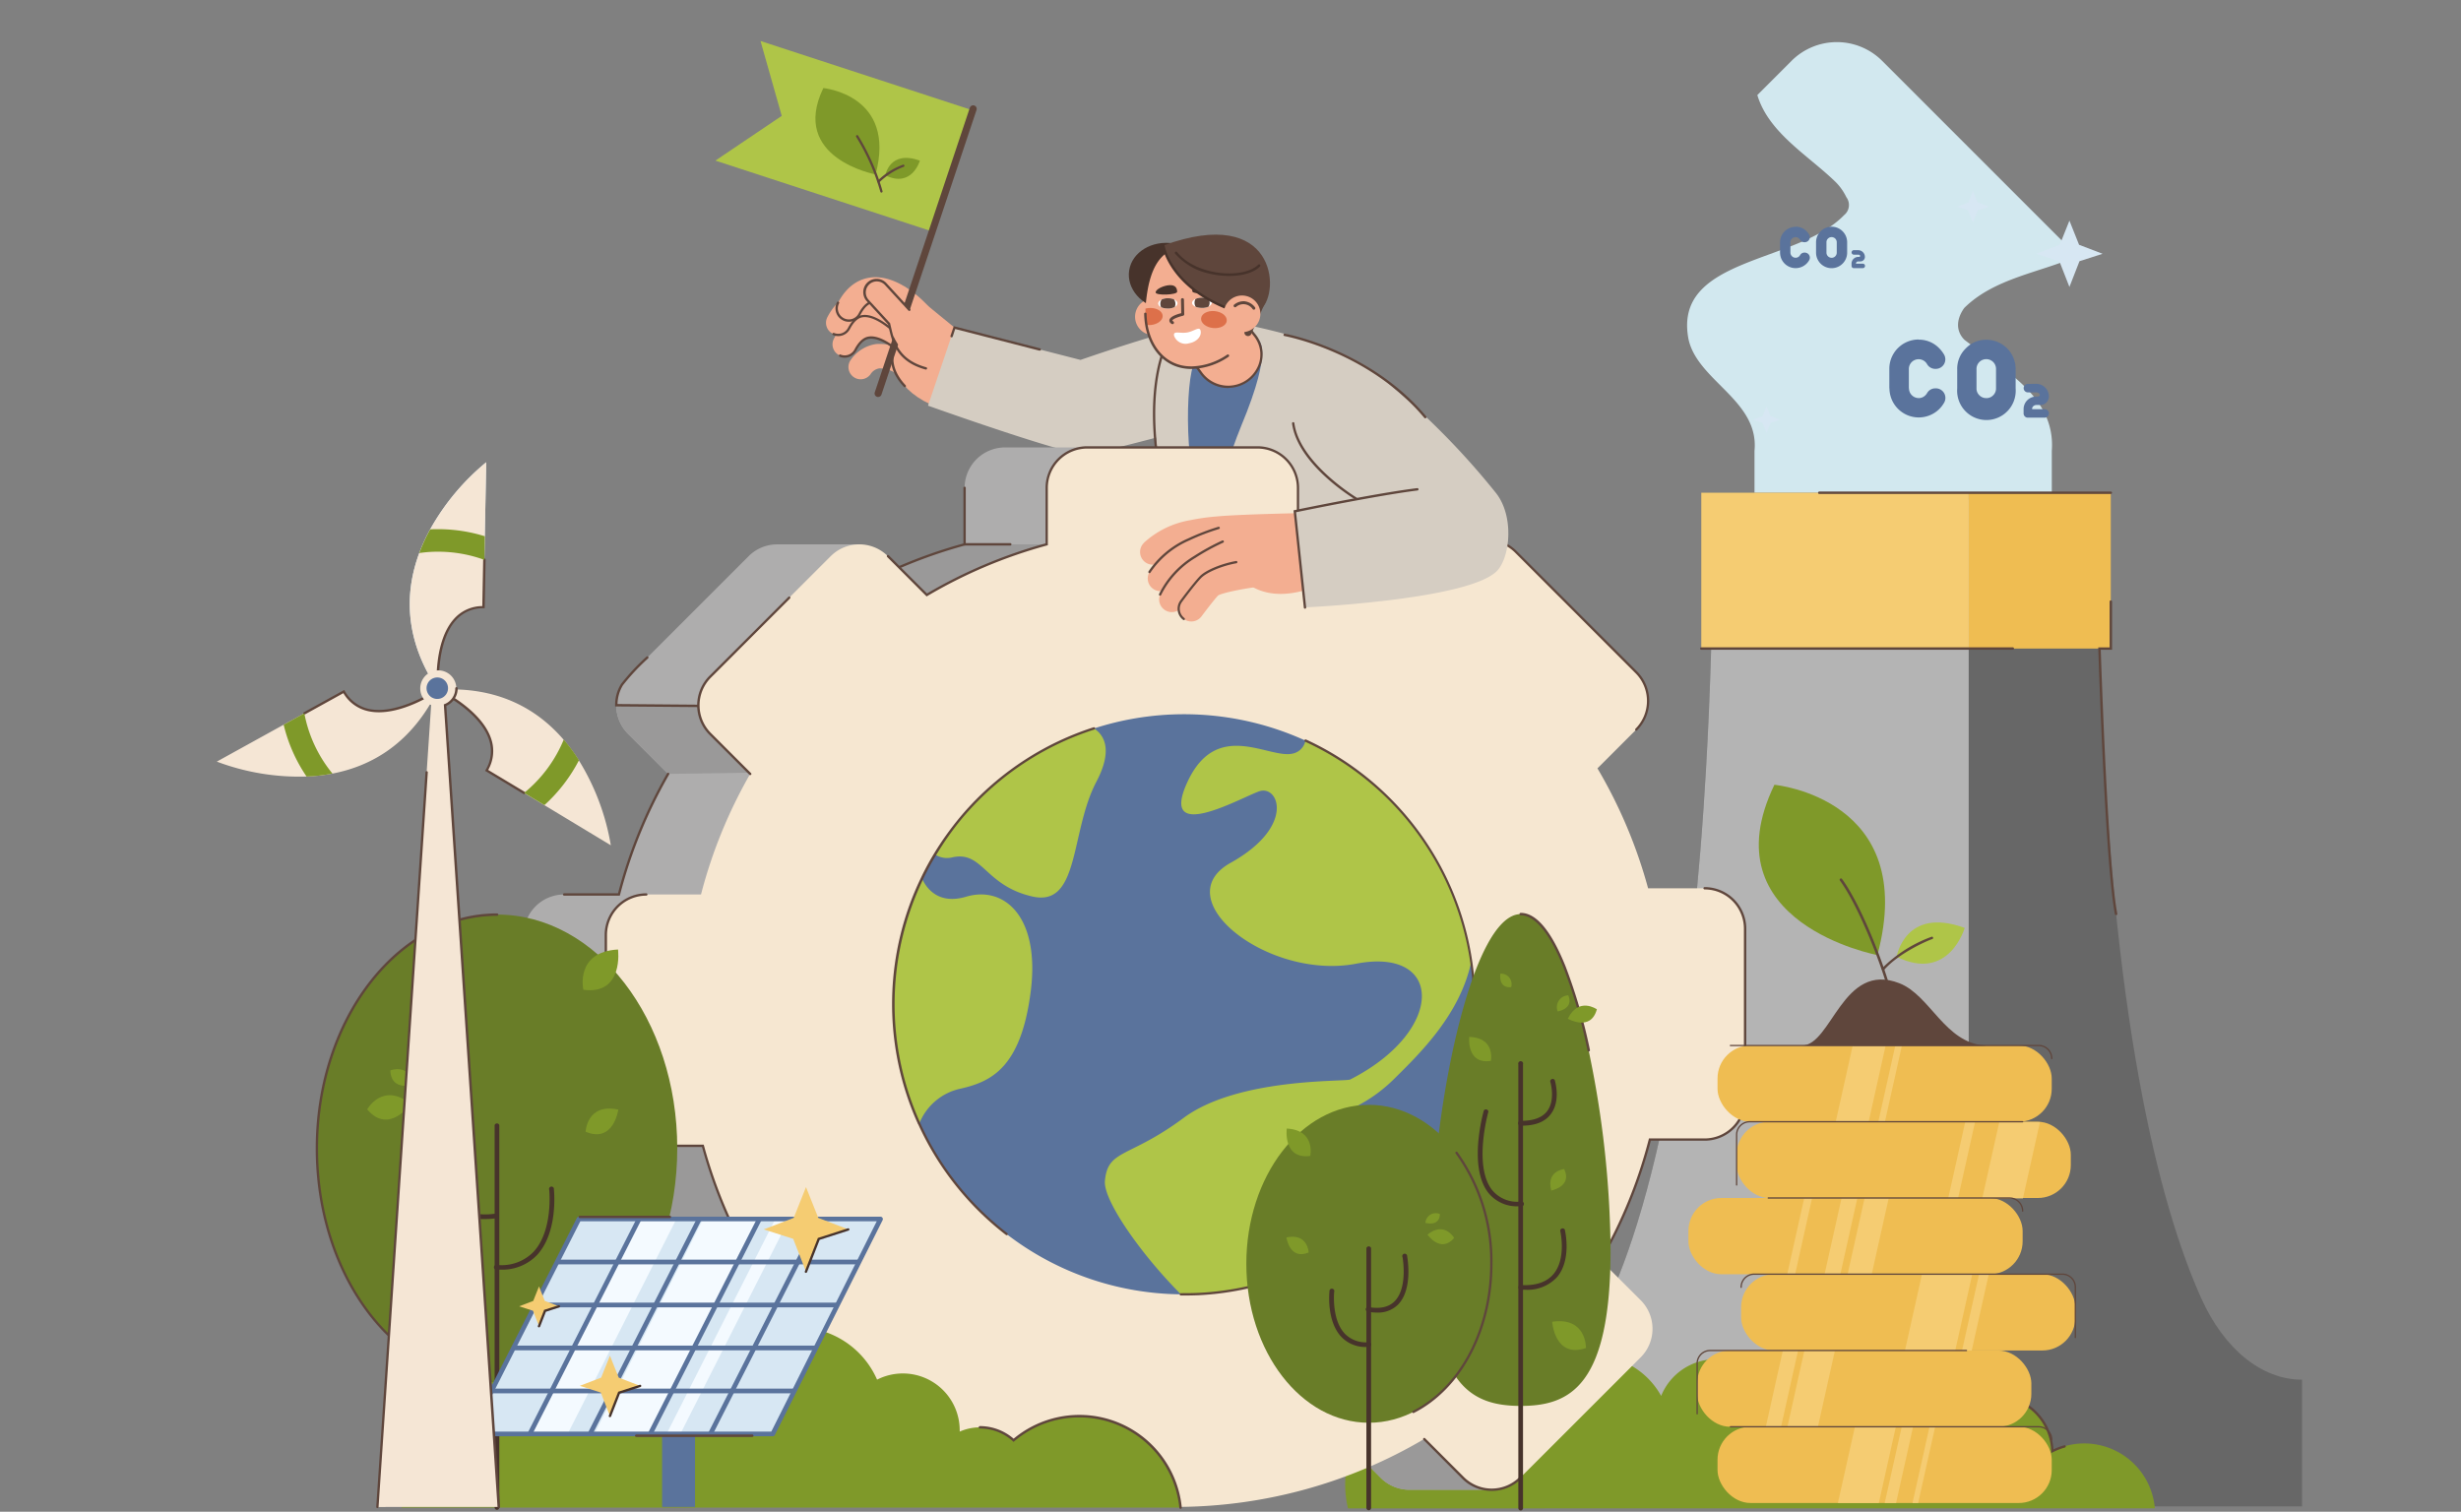 <svg xmlns="http://www.w3.org/2000/svg" width="420" height="258" viewBox="0 0 420 258">
  <rect x="0" y="0" width="420" height="258" fill="#808080" stroke="none"/>
  <g id="Grupo_1075177" data-name="Grupo 1075177" transform="translate(-1000 -4715)">
    <rect id="Rectángulo_376126" data-name="Rectángulo 376126" width="420" height="258" rx="9" transform="translate(1000 4715)" fill="none"/>
    <g id="_8" data-name="8" transform="translate(1027.159 4722)">
      <path id="Trazado_628791" data-name="Trazado 628791" d="M735.276,106.614v7.139H684.539v-7.139c.833-8.568-9.634-11.9-11.246-18.981-2.816-14.162,18.477-12.912,26.52-21.243a2.222,2.222,0,0,0,.4-3.074,9.36,9.36,0,0,0-2.008-2.762c-4.669-4.482-11.275-8.285-13.183-14.67l5.831-5.831a10.946,10.946,0,0,1,15.474,0l33.322,33.322c-6.344,2.8-14.162,3.749-19.31,8.843-1.208,1.666-1.612,3.749,0,5.415C726.754,92.627,735.985,97.213,735.276,106.614Z" transform="translate(-412.27 -36.663)" fill="#d2e8ef"/>
      <path id="Trazado_628792" data-name="Trazado 628792" d="M791.436,77.714l-1.645-4.124-1.649,4.124-4.011,1.537,3.944,1.266,1.716,4.394,1.716-4.394,3.944-1.266Z" transform="translate(-463.777 -42.938)" fill="#d7e7f3"/>
      <path id="Trazado_628793" data-name="Trazado 628793" d="M755.195,63.384l-.787-1.974-.791,1.974-1.916.733,1.887.6.821,2.1.816-2.1,1.887-.6Z" transform="translate(-444.855 -35.831)" fill="#d7e7f3"/>
      <path id="Trazado_628794" data-name="Trazado 628794" d="M671.089,151.346l-.662-1.666-.666,1.666-1.62.621,1.591.508.7,1.774.692-1.774,1.591-.508Z" transform="translate(-396.1 -87.334)" fill="#d7e7f3"/>
      <path id="Trazado_628795" data-name="Trazado 628795" d="M760.884,158.735a4.781,4.781,0,0,1,3.524,1.47,5.254,5.254,0,0,1,.833,1.091,1.629,1.629,0,0,1-1.429,2.424H763.7a1.612,1.612,0,0,1-1.383-.833,1.755,1.755,0,0,0-.271-.346,1.666,1.666,0,0,0-2.824,1.166v3.332H755.89v-3.332a5,5,0,0,1,5-5Zm0,9.972a1.591,1.591,0,0,0,1.166-.487,1.523,1.523,0,0,0,.271-.346,1.616,1.616,0,0,1,1.383-.833h.121a1.633,1.633,0,0,1,1.429,2.428,5.108,5.108,0,0,1-.833,1.1,5,5,0,0,1-8.51-3.532h3.332a1.666,1.666,0,0,0,1.666,1.666Z" transform="translate(-460.612 -107.765)" fill="#5a739c"/>
      <path id="Trazado_628796" data-name="Trazado 628796" d="M788.656,158.79a5,5,0,0,1,5,5v3.332a5,5,0,1,1-9.972,0v-3.332a4.819,4.819,0,0,1,1.462-3.515A4.77,4.77,0,0,1,788.656,158.79Zm0,9.967a1.578,1.578,0,0,0,1.166-.483,1.6,1.6,0,0,0,.487-1.17v-3.332a1.666,1.666,0,0,0-3.332,0V167.1a1.579,1.579,0,0,0,.483,1.166,1.6,1.6,0,0,0,1.191.487Z" transform="translate(-476.821 -107.811)" fill="#5a739c"/>
      <path id="Trazado_628797" data-name="Trazado 628797" d="M813.058,176.87a2.162,2.162,0,0,1,2.162,2.166h0a1.45,1.45,0,0,1-1.445,1.445H813.1a.775.775,0,0,0-.587.246.7.7,0,0,0-.167.358.1.1,0,0,0,.023.077.1.1,0,0,0,.073.035h2.053a.725.725,0,0,1,.725.725h0a.725.725,0,0,1-.725.721h-2.87a.725.725,0,0,1-.725-.721V181.2a2.154,2.154,0,0,1,2.158-2.162h.3a.3.3,0,0,0,.225-.5h0a.7.7,0,0,0-.516-.212h-1.433a.721.721,0,0,1-.721-.721h0a.721.721,0,0,1,.721-.725Z" transform="translate(-492.709 -118.361)" fill="#5a739c"/>
      <path id="Trazado_628798" data-name="Trazado 628798" d="M713.763,112.479a2.541,2.541,0,0,1,1.875.779,2.8,2.8,0,0,1,.446.583.866.866,0,0,1-.762,1.287h-.058a.858.858,0,0,1-.737-.417.942.942,0,0,0-.142-.183.833.833,0,0,0-.621-.258.867.867,0,0,0-.625.258.833.833,0,0,0-.258.621v1.77h-1.77v-1.77a2.653,2.653,0,0,1,2.653-2.649Zm0,5.3a.866.866,0,0,0,.625-.258,1.135,1.135,0,0,0,.142-.183.833.833,0,0,1,.737-.437h.063a.866.866,0,0,1,.758,1.291,2.655,2.655,0,0,1-4.973-1.3h1.77a.857.857,0,0,0,.258.625.833.833,0,0,0,.616.258Z" transform="translate(-434.484 -80.79)" fill="#5a739c"/>
      <path id="Trazado_628799" data-name="Trazado 628799" d="M728.523,112.48a2.657,2.657,0,0,1,2.653,2.653v1.774a2.653,2.653,0,1,1-5.306,0v-1.77a2.657,2.657,0,0,1,2.649-2.653Zm0,5.307a.833.833,0,0,0,.621-.258.865.865,0,0,0,.258-.625v-1.77a.879.879,0,0,0-1.5-.621.832.832,0,0,0-.258.621v1.77A.887.887,0,0,0,728.523,117.787Z" transform="translate(-443.096 -80.791)" fill="#5a739c"/>
      <path id="Trazado_628800" data-name="Trazado 628800" d="M741.539,122.1a1.154,1.154,0,0,1,1.15,1.154h0a.767.767,0,0,1-.771.766h-.358a.416.416,0,0,0-.312.133.324.324,0,0,0-.087.192.054.054,0,0,0,.05.058h1.112a.387.387,0,0,1,.387.383h0a.387.387,0,0,1-.387.383h-1.529a.383.383,0,0,1-.383-.383V124.4a1.145,1.145,0,0,1,1.15-1.15h.154a.162.162,0,0,0,.121-.271h0a.367.367,0,0,0-.271-.112H740.8a.383.383,0,0,1-.383-.383h0a.387.387,0,0,1,.383-.387Z" transform="translate(-451.58 -86.404)" fill="#5a739c"/>
      <path id="Trazado_628801" data-name="Trazado 628801" d="M286.838,11.829,250.642,0l3.62,12.775L242.94,20.41l37.054,12.108Z" transform="translate(-148.007)" fill="#afc548"/>
      <path id="Trazado_628802" data-name="Trazado 628802" d="M362.705,148.422,348.577,136.88s-8.039,14.333,4.465,20.118Z" transform="translate(-221.471 -95.028)" fill="#f3ae91"/>
      <path id="Trazado_628803" data-name="Trazado 628803" d="M325.875,140.43a1.477,1.477,0,0,1-.183-.087,2.083,2.083,0,0,1-.875-2.807c1.666-3.195,3.936-4.1,5.536-4.307,4.74-.6,9.2,4.165,9.7,4.728a2.083,2.083,0,1,1-3.087,2.791h0c-.883-.966-3.89-3.67-6.1-3.386-.333.042-1.345.171-2.366,2.108A2.083,2.083,0,0,1,325.875,140.43Z" transform="translate(-208.954 -92.867)" fill="#f3ae91"/>
      <path id="Trazado_628804" data-name="Trazado 628804" d="M321.512,146.326l-.187-.083a2.083,2.083,0,0,1-.871-2.812c1.666-3.191,3.936-4.1,5.531-4.3,4.744-.6,9.205,4.165,9.7,4.728a2.083,2.083,0,0,1-3.091,2.787c-.879-.966-3.89-3.665-6.094-3.386-.333.046-1.349.175-2.366,2.112A2.083,2.083,0,0,1,321.512,146.326Z" transform="translate(-206.406 -96.309)" fill="#f3ae91"/>
      <path id="Trazado_628805" data-name="Trazado 628805" d="M324.183,155.155l-.183-.083a2.083,2.083,0,0,1-.875-2.812c1.666-3.195,3.936-4.1,5.536-4.3,4.74-.6,9.2,4.165,9.7,4.723a2.083,2.083,0,1,1-3.091,2.791c-.879-.966-3.89-3.665-6.094-3.386-.333.042-1.345.175-2.366,2.112A2.083,2.083,0,0,1,324.183,155.155Z" transform="translate(-207.965 -101.46)" fill="#f3ae91"/>
      <path id="Trazado_628806" data-name="Trazado 628806" d="M326.376,146.361a2.333,2.333,0,0,1-.862-.167l-.2-.1a2.282,2.282,0,0,1-.958-3.082.2.2,0,0,1,.271-.083.2.2,0,0,1,.083.271,1.879,1.879,0,0,0,.791,2.537,1.518,1.518,0,0,0,.167.079,1.874,1.874,0,0,0,2.374-.866c1.066-2.033,2.158-2.17,2.5-2.216a.2.2,0,0,1,.225.175.2.2,0,0,1-.175.225c-.308.037-1.25.158-2.212,2A2.27,2.27,0,0,1,326.376,146.361Z" transform="translate(-208.667 -98.444)" fill="#5f463c"/>
      <path id="Trazado_628807" data-name="Trazado 628807" d="M334.13,152.419a.2.2,0,0,1-.146-.067c-.862-.95-3.807-3.595-5.923-3.332-.308.042-1.25.162-2.212,2a2.27,2.27,0,0,1-2.878,1.054.2.2,0,0,1-.112-.262.2.2,0,0,1,.263-.108,1.87,1.87,0,0,0,2.37-.841c1.066-2.033,2.162-2.17,2.52-2.216,2.291-.3,5.369,2.462,6.269,3.449a.2.2,0,0,1,0,.283A.191.191,0,0,1,334.13,152.419Z" transform="translate(-207.941 -101.882)" fill="#5f463c"/>
      <path id="Trazado_628808" data-name="Trazado 628808" d="M330.715,166.348a2.057,2.057,0,0,1-.446-.25,2.083,2.083,0,0,1-.454-2.916,6.372,6.372,0,0,1,4.3-2.691,9.1,9.1,0,0,1,6.181,1.87,2.092,2.092,0,0,1-2.562,3.307,4.879,4.879,0,0,0-3.066-1.025,2.166,2.166,0,0,0-1.5,1.02A2.083,2.083,0,0,1,330.715,166.348Z" transform="translate(-211.773 -108.772)" fill="#f3ae91"/>
      <path id="Trazado_628809" data-name="Trazado 628809" d="M326.5,161.058a2.258,2.258,0,0,1-.862-.171.2.2,0,0,1-.108-.262.192.192,0,0,1,.258-.108,1.879,1.879,0,0,0,2.374-.871c1.066-2.028,2.158-2.17,2.5-2.216,1.412-.179,3.066.787,4.2,1.624a.2.2,0,1,1-.237.325c-1.079-.8-2.637-1.712-3.915-1.549-.308.042-1.25.158-2.212,2A2.274,2.274,0,0,1,326.5,161.058Z" transform="translate(-209.496 -107.005)" fill="#5f463c"/>
      <path id="Trazado_628810" data-name="Trazado 628810" d="M340.727,112.59a.63.63,0,0,1-.192-.029.6.6,0,0,1-.379-.762L356.38,63.228a.6.6,0,0,1,1.141.383L341.3,112.178A.6.6,0,0,1,340.727,112.59Z" transform="translate(-218.024 -51.84)" fill="#5f463c"/>
      <path id="Trazado_628811" data-name="Trazado 628811" d="M343.2,147.14a11.164,11.164,0,0,1-2.987-5.3l-3.632-3.957a2.083,2.083,0,1,1,3.062-2.824l4.019,4.374c.262.287,6.664,2.666,7,3.749s-.117,3.907-.979,4.661S347.048,150.151,343.2,147.14Z" transform="translate(-215.631 -93.575)" fill="#f3ae91"/>
      <path id="Trazado_628812" data-name="Trazado 628812" d="M346.2,149.372h-.054c-4.94-1.358-5.7-4.661-6.248-7.081-.05-.208-.1-.417-.146-.608l-3.595-3.928a2.282,2.282,0,1,1,3.361-3.086l4.015,4.373a.2.2,0,0,1-.3.271l-4.015-4.369a1.879,1.879,0,0,0-2.77,2.541l3.67,3.994v.05c.054.217.1.437.158.671.529,2.312,1.25,5.481,5.965,6.777a.2.2,0,0,1-.054.4Z" transform="translate(-215.356 -93.307)" fill="#5f463c"/>
      <path id="Trazado_628813" data-name="Trazado 628813" d="M349.206,170.89a.208.208,0,0,1-.146-.062c-2.537-2.682-2.174-4.923-2.158-5.019a.2.2,0,0,1,.4.071s-.333,2.145,2.053,4.669a.2.2,0,0,1,0,.287A.191.191,0,0,1,349.206,170.89Z" transform="translate(-221.962 -111.81)" fill="#5f463c"/>
      <path id="Trazado_628814" data-name="Trazado 628814" d="M326.147,70.417s-14.708-2.741-8.918-14.737C317.229,55.68,329.791,56.838,326.147,70.417Z" transform="translate(-203.877 -47.649)" fill="#7f9929"/>
      <path id="Trazado_628815" data-name="Trazado 628815" d="M336.85,84.769a.2.2,0,0,1-.192-.15,37.172,37.172,0,0,0-4.111-9.343.2.2,0,1,1,.325-.233,37.511,37.511,0,0,1,4.165,9.472.2.2,0,0,1-.142.246Z" transform="translate(-213.58 -58.899)" fill="#5f463c"/>
      <path id="Trazado_628816" data-name="Trazado 628816" d="M350.424,84.757s-1.358,4.736-5.894,2.5C344.53,87.257,345.255,82.866,350.424,84.757Z" transform="translate(-220.594 -64.339)" fill="#7f9929"/>
      <path id="Trazado_628817" data-name="Trazado 628817" d="M341.461,90.112a.2.2,0,0,1-.133-.05.2.2,0,0,1,0-.283A11.828,11.828,0,0,1,345.7,87.03a.2.2,0,0,1,.183.217.2.2,0,0,1-.179.183,12.032,12.032,0,0,0-4.078,2.616.2.2,0,0,1-.167.067Z" transform="translate(-218.691 -65.941)" fill="#5f463c"/>
      <path id="Trazado_628818" data-name="Trazado 628818" d="M414.54,159.1c-.833-3.311-4.165-6.394-7.527-5.79-4.465.8-13.816,3.911-18.973,5.686l-21.522-5.523-4.5,13.329s16.661,5.956,24.029,7.814a11.1,11.1,0,0,0,5.14.071c7.635-1.712,19.219-5.027,19.219-5.027C418.505,167.579,414.54,159.1,414.54,159.1Z" transform="translate(-230.799 -104.571)" fill="#d5cdc2"/>
      <path id="Trazado_628819" data-name="Trazado 628819" d="M386.435,157.414h-.05l-14.37-3.69-.416,1.287a.2.2,0,0,1-.383-.129l.554-1.641,14.733,3.782a.2.2,0,0,1,.142.246A.2.2,0,0,1,386.435,157.414Z" transform="translate(-236.162 -104.573)" fill="#5f463c"/>
      <path id="Trazado_628820" data-name="Trazado 628820" d="M455.661,159.383a10.122,10.122,0,0,1,11.775-8.393c8.61,1.529,21.305,4.665,27.357,10.5,7.656,7.381,7.135,27.412,6.281,37.816-.083,1.008-40.615-5.482-41.169-7.081C454.74,177.239,454.6,166.376,455.661,159.383Z" transform="translate(-285.128 -103.169)" fill="#d5cdc2"/>
      <path id="Trazado_628821" data-name="Trazado 628821" d="M459.341,195.377a.2.2,0,0,1-.187-.133c-9.88-28.628-2.045-39.1-1.958-39.237a.2.2,0,0,1,.279-.062.2.2,0,0,1,.058.279c-.087.133-7.81,10.463,2,38.887a.208.208,0,0,1-.125.258Z" transform="translate(-284.564 -106.132)" fill="#5f463c"/>
      <path id="Trazado_628822" data-name="Trazado 628822" d="M480.458,158.848s2.878.954-2.845,14.67c-2.053,4.927-4.015,12.567-5.952,12.55-3.395-.029-3.857-18.09-2.249-22.859S480.458,158.848,480.458,158.848Z" transform="translate(-292.939 -107.84)" fill="#5a739c"/>
      <path id="Trazado_628823" data-name="Trazado 628823" d="M478.236,146.33l3.528,4.4a5.319,5.319,0,0,1,.417,6.069h0a5.719,5.719,0,0,1-9.534.383l-.916-1.275Z" transform="translate(-294.812 -100.541)" fill="#f3ae91"/>
      <path id="Trazado_628824" data-name="Trazado 628824" d="M477.263,163.323a5.894,5.894,0,0,1-4.8-2.462l-.687-.954a.2.2,0,0,1,.325-.233l.687.954a5.515,5.515,0,0,0,9.2-.371,5,5,0,0,0-.375-5.831l-1.32-1.666a.2.2,0,0,1,.312-.254l1.308,1.633a5.4,5.4,0,0,1,.416,6.29,5.9,5.9,0,0,1-4.832,2.862Z" transform="translate(-294.818 -104.101)" fill="#5f463c"/>
      <path id="Trazado_628825" data-name="Trazado 628825" d="M453.109,144.856a3.132,3.132,0,1,1-3.274-2.991,3.132,3.132,0,0,1,3.274,2.991Z" transform="translate(-280.293 -97.935)" fill="#f3ae91"/>
      <path id="Trazado_628826" data-name="Trazado 628826" d="M444.355,123.781c-.5,3.12,2.1,6.123,5.806,6.71s7.106-1.47,7.6-4.582-2.108-6.123-5.81-6.71S444.846,120.661,444.355,123.781Z" transform="translate(-278.804 -84.653)" fill="#47332b"/>
      <path id="Trazado_628827" data-name="Trazado 628827" d="M459.091,140.788a7.918,7.918,0,0,1-1.141-.058c-3.557-.417-5.886-3.211-6.6-6.877-.025-.121-.046-.242-.067-.367a12.676,12.676,0,0,1-.171-1.929v-.846c0-.212.021-.417.042-.641.7-7.914,3.441-10.2,8.88-10.313s9.947,4.5,10.063,10.3S464.53,140.684,459.091,140.788Z" transform="translate(-282.781 -85.036)" fill="#f3ae91"/>
      <path id="Trazado_628828" data-name="Trazado 628828" d="M473.61,142.393a1.058,1.058,0,0,1-.6.687c-.038.021-.079.033-.117.05l-.117.042a2.77,2.77,0,0,1-.65.121,1.076,1.076,0,0,1-.2,0,2.65,2.65,0,0,1-.641-.054,1.531,1.531,0,0,1-.317-.075,1.6,1.6,0,0,1-.15-.058c-.375-.15-.621-.387-.625-.65s.229-.516.6-.679a2.258,2.258,0,0,1,.566-.179h0a2.207,2.207,0,0,1,.3-.042h.221a1.8,1.8,0,0,1,.212,0,2.907,2.907,0,0,1,.417.054,1.421,1.421,0,0,1,.221.054,1.282,1.282,0,0,1,.233.079C473.368,141.885,473.61,142.122,473.61,142.393Z" transform="translate(-293.913 -97.754)" fill="#fff"/>
      <path id="Trazado_628829" data-name="Trazado 628829" d="M451.943,148.7a3.177,3.177,0,0,1-.662-.021,12.675,12.675,0,0,1-.171-1.928V145.9a3.01,3.01,0,0,1,.629-.1c1.216-.079,2.241.5,2.3,1.3S453.147,148.616,451.943,148.7Z" transform="translate(-282.781 -100.228)" fill="#dd704a"/>
      <path id="Trazado_628830" data-name="Trazado 628830" d="M491.145,144.766l-.246,2.874a.616.616,0,0,0,1.175.3l2.5-5.648-4.2-.416Z" transform="translate(-305.688 -97.945)" fill="#5f463c"/>
      <path id="Trazado_628831" data-name="Trazado 628831" d="M458.953,137.549c0,.562-3.653.691-3.674.129s1.4-1.216,2.412-1.25S458.933,136.986,458.953,137.549Z" transform="translate(-285.213 -94.763)" fill="#47332b"/>
      <path id="Trazado_628832" data-name="Trazado 628832" d="M456.768,157.093a6.89,6.89,0,0,0,.833.15,7.44,7.44,0,0,0,1.166.062,11.7,11.7,0,0,0,6.215-2.083.221.221,0,0,0,.058-.3.217.217,0,0,0-.3-.058,11.246,11.246,0,0,1-5.981,2,8.523,8.523,0,0,1-1.108-.058c-3.9-.462-6.581-4.065-6.664-8.959a.217.217,0,0,0-.416,0C450.653,152.627,453.1,156.222,456.768,157.093Z" transform="translate(-282.466 -101.337)" fill="#5f463c"/>
      <path id="Trazado_628833" data-name="Trazado 628833" d="M470.288,137.232c0,.562,3.69.45,3.674-.112s-1.474-1.12-2.5-1.091S470.272,136.666,470.288,137.232Z" transform="translate(-293.97 -94.53)" fill="#47332b"/>
      <path id="Trazado_628834" data-name="Trazado 628834" d="M458.43,117.581s1.071,7.547,12.733,11.367c0,0,3.207.121,3.961-.537C478.419,125.52,477.707,110.579,458.43,117.581Z" transform="translate(-287.052 -82.688)" fill="#5f463c"/>
      <path id="Trazado_628835" data-name="Trazado 628835" d="M473.782,142.385a1.25,1.25,0,0,1-.179.7c-.037.021-.079.033-.117.05l-.117.042a2.77,2.77,0,0,1-.65.121,1.078,1.078,0,0,1-.2,0,2.65,2.65,0,0,1-.641-.054,1.532,1.532,0,0,1-.317-.075,1.6,1.6,0,0,1-.15-.058,1.249,1.249,0,0,1-.2-.646,1.22,1.22,0,0,1,.171-.683,2.256,2.256,0,0,1,.566-.179h0a2.2,2.2,0,0,1,.3-.042h.221a1.8,1.8,0,0,1,.212,0,2.907,2.907,0,0,1,.417.054,1.418,1.418,0,0,1,.221.054,1.282,1.282,0,0,1,.233.079A1.22,1.22,0,0,1,473.782,142.385Z" transform="translate(-294.506 -97.754)" fill="#5f463c"/>
      <path id="Trazado_628836" data-name="Trazado 628836" d="M470.815,131.53a.216.216,0,1,0,.117-.417c-11.392-3.749-12.55-11.13-12.575-11.2a.217.217,0,0,0-.417.058c0,.079,1.208,7.727,12.871,11.542Z" transform="translate(-286.766 -85.046)" fill="#47332b"/>
      <path id="Trazado_628837" data-name="Trazado 628837" d="M459.607,142.674a.716.716,0,0,1-.387.579h0l-.087.05a2.079,2.079,0,0,1-.308.133.165.165,0,0,0-.108.029,3.335,3.335,0,0,1-.537.1,1.816,1.816,0,0,1-.208,0,3.169,3.169,0,0,1-.675-.067,2.926,2.926,0,0,1-.287-.079l-.2-.087a.783.783,0,0,1-.5-.6c0-.279.229-.525.6-.7a2.385,2.385,0,0,1,.6-.179,2.021,2.021,0,0,1,.229-.029h.4a3.2,3.2,0,0,1,.416.046l.217.054a1.783,1.783,0,0,1,.225.079C459.366,142.157,459.607,142.4,459.607,142.674Z" transform="translate(-285.809 -97.91)" fill="#fff"/>
      <path id="Trazado_628838" data-name="Trazado 628838" d="M483.149,143.874a3.132,3.132,0,1,0,3.07-3.195A3.132,3.132,0,0,0,483.149,143.874Z" transform="translate(-301.474 -97.244)" fill="#f3ae91"/>
      <path id="Trazado_628839" data-name="Trazado 628839" d="M461.408,146.2a.254.254,0,0,0,.162-.467c-.142-.087-.167-.15-.162-.154.033-.212.908-.6,1.833-.812a.258.258,0,0,0,.2-.254l-.05-2.5a.25.25,0,0,0-.258-.246.254.254,0,0,0-.25.258l.046,2.3c-.7.175-1.916.571-2.02,1.17-.029.171,0,.416.387.671A.3.3,0,0,0,461.408,146.2Z" transform="translate(-288.493 -97.88)" fill="#5f463c"/>
      <path id="Trazado_628840" data-name="Trazado 628840" d="M473.893,148.267c-.083.8.833,1.545,2.041,1.666s2.258-.417,2.341-1.22-.833-1.545-2.045-1.666S473.972,147.476,473.893,148.267Z" transform="translate(-296.071 -100.95)" fill="#dd704a"/>
      <path id="Trazado_628841" data-name="Trazado 628841" d="M469.073,126.453a14.472,14.472,0,0,0,2.5.367c2.645.162,4.923-.417,6.09-1.566a.217.217,0,1,0-.3-.308c-1.066,1.041-3.274,1.6-5.765,1.445-2.62-.158-6.106-1.187-8.047-3.607a.217.217,0,1,0-.337.271A10.7,10.7,0,0,0,469.073,126.453Z" transform="translate(-289.81 -86.75)" fill="#47332b"/>
      <path id="Trazado_628842" data-name="Trazado 628842" d="M490.646,144.468a.254.254,0,0,0,.221-.417,2.629,2.629,0,0,0-1.812-1.025,2.574,2.574,0,0,0-1.749.587.246.246,0,0,0-.025.354.254.254,0,0,0,.358.025,1.916,1.916,0,0,1,2.841.387A.271.271,0,0,0,490.646,144.468Z" transform="translate(-303.848 -98.613)" fill="#5f463c"/>
      <path id="Trazado_628843" data-name="Trazado 628843" d="M467.343,154.684c.162.933-.721,1.866-1.979,2.083a2.079,2.079,0,0,1-2.566-1.291c-.162-.929.991-.337,2.245-.554S467.18,153.747,467.343,154.684Z" transform="translate(-289.592 -105.18)" fill="#fff"/>
      <path id="Trazado_628844" data-name="Trazado 628844" d="M459.763,142.716a1.251,1.251,0,0,1-.112.575,2.086,2.086,0,0,1-.308.133.164.164,0,0,0-.108.029,3.334,3.334,0,0,1-.537.1,1.8,1.8,0,0,1-.208,0,3.172,3.172,0,0,1-.675-.067,2.918,2.918,0,0,1-.287-.079l-.2-.087a1.215,1.215,0,0,1-.133-.533,1.25,1.25,0,0,1,.229-.775,2.383,2.383,0,0,1,.6-.179,2.014,2.014,0,0,1,.229-.029h.4a3.206,3.206,0,0,1,.417.046l.217.054a1.791,1.791,0,0,1,.225.079A1.3,1.3,0,0,1,459.763,142.716Z" transform="translate(-286.327 -97.898)" fill="#5f463c"/>
      <path id="Trazado_628845" data-name="Trazado 628845" d="M735.312,374.526v21.618H599.9V374.526c6.848,0,13.3-5.173,17.236-13.983,4.09-9.13,8.747-23.9,12.25-47.513q.6-4.061,1.162-8.476c1.029-8.2,1.92-17.34,2.616-27.52q.225-3.22.416-6.581c.379-6.5.675-13.387.887-20.705q.338-11.946.35-25.408h65.569q0,13.487.35,25.408c1.825,63.553,10.413,95.305,17.332,110.8C722.009,369.353,728.461,374.526,735.312,374.526Z" transform="translate(-369.596 -146.058)" fill="#676767"/>
      <rect id="Rectángulo_297630" data-name="Rectángulo 297630" width="24.25" height="26.595" transform="translate(308.823 77.091)" fill="#efbd52"/>
      <path id="Trazado_628846" data-name="Trazado 628846" d="M678.423,224.31V396.127H599.9V374.509c6.848,0,13.3-5.173,17.236-13.983,4.09-9.13,8.747-23.9,12.25-47.513q.6-4.061,1.162-8.476c1.029-8.2,1.92-17.34,2.616-27.52q.225-3.22.416-6.581c.379-6.5.675-13.387.887-20.705q.338-11.946.35-25.408Z" transform="translate(-369.596 -146.041)" fill="#b4b4b4"/>
      <rect id="Rectángulo_297631" data-name="Rectángulo 297631" width="45.635" height="26.595" transform="translate(263.189 77.091)" fill="#f5cc72"/>
      <path id="Trazado_628847" data-name="Trazado 628847" d="M731.715,285.237H678.558a.208.208,0,0,1,0-.417h53.157a.208.208,0,0,1,0,.417Z" transform="translate(-415.369 -181.347)" fill="#5f463c"/>
      <path id="Trazado_628848" data-name="Trazado 628848" d="M844.546,319.309a.2.2,0,0,1-.2-.158c-1.666-8.435-2.828-44.964-2.841-45.33v-.208h1.937V265.8a.208.208,0,1,1,.416,0v8.218h-1.928c.1,2.991,1.225,36.983,2.828,45.055a.2.2,0,0,1-.158.233Z" transform="translate(-510.569 -170.127)" fill="#5f463c"/>
      <path id="Trazado_628849" data-name="Trazado 628849" d="M776.654,221.417H726.908a.208.208,0,1,1,0-.417h49.745a.208.208,0,0,1,0,.417Z" transform="translate(-443.58 -144.109)" fill="#5f463c"/>
      <path id="Trazado_628850" data-name="Trazado 628850" d="M533.421,590.912A17.607,17.607,0,0,1,562.382,573.8a13.462,13.462,0,0,1,24.483-2.083,10.03,10.03,0,0,1,17.615-1.82,17.315,17.315,0,0,1,33.239.233,17.778,17.778,0,0,1,.6,3.274,9.768,9.768,0,0,1,14.949,5.386,10.084,10.084,0,0,1,.358,2.357,11.893,11.893,0,0,1,2.082-.833,12.079,12.079,0,0,1,15.411,10.592Z" transform="translate(-330.528 -340.484)" fill="#7f9929"/>
      <path id="Trazado_628851" data-name="Trazado 628851" d="M799.922,598.775v-.312a9.573,9.573,0,0,0-15-7.572l-.283.2-.029-.346a17.5,17.5,0,0,0-.591-3.232.2.2,0,1,1,.383-.112,17.828,17.828,0,0,1,.575,2.978,9.947,9.947,0,0,1,15.324,7.781,12.282,12.282,0,0,1,1.854-.7.2.2,0,0,1,.108.387,11.91,11.91,0,0,0-2.058.8Z" transform="translate(-477.015 -357.802)" fill="#5f463c"/>
      <path id="Trazado_628852" data-name="Trazado 628852" d="M390.794,285.063v29.1a6.91,6.91,0,0,1-6.91,6.906h-9.343a82.89,82.89,0,0,1-8.389,20.556l6.827,6.827c2.653,2.653-10.413,31.368-10.83,32.322v.025H347.255a6.889,6.889,0,0,1-4.615-2.008l-2.341-2.345-4.282-4.282a83.146,83.146,0,0,1-34.68,11.225V360.146H260.151v16.619l-1.179-.537c-1.579-.721-4.653,5.315-4.653,5.315H240.362a6.873,6.873,0,0,1-4.853-2.02l-20.564-20.564a6.9,6.9,0,0,1,0-9.767l6.623-6.623a83.132,83.132,0,0,1-8.643-20.468h-9.663a6.91,6.91,0,0,1-6.9-6.906V286.125a6.9,6.9,0,0,1,6.9-6.906H212.6a83.2,83.2,0,0,1,8.4-20.576l-6.827-6.827a6.885,6.885,0,0,1-2.024-4.89,6.956,6.956,0,0,1,.954-3.495l.021-.033a6.554,6.554,0,0,1,1.05-1.345l.221-.217.033-.042,2.978-2.978.046-.042,17.294-17.294a6.881,6.881,0,0,1,4.753-2.012h14.058s-.258.962-.65,2.408,1.974,2.916,4.211,2.728a4.031,4.031,0,0,0,1.354-.346c.646-.3,1.3-.591,1.954-.875a83.314,83.314,0,0,1,11.18-3.915v-9.647a6.9,6.9,0,0,1,6.906-6.9h29.082a6.9,6.9,0,0,1,6.91,6.9v9.347a1.616,1.616,0,0,1,.2.054l.292.075c.1.025.2.05.292.083a.033.033,0,0,1,.029,0c.179.042.358.1.533.142.833.229,1.666.471,2.474.729s1.558.5,2.324.758a81.573,81.573,0,0,1,8.43,3.436c.237.108.475.221.712.342q2.687,1.3,5.273,2.774l4.628-4.615,2.2-2.2a6.906,6.906,0,0,1,8.66-.9,7.04,7.04,0,0,1,1.108.9l5.744,5.731L372.213,241.3a6.9,6.9,0,0,1,0,9.768l-6.619,6.623a83.121,83.121,0,0,1,8.639,20.468h9.643A6.91,6.91,0,0,1,390.794,285.063Z" transform="translate(-134.14 -133.56)" fill="#aeadad"/>
      <path id="Trazado_628853" data-name="Trazado 628853" d="M390.7,580.39v23.238q-3.836.358-7.764.358a83.105,83.105,0,0,1-33.426-6.977V580.39Z" transform="translate(-223.5 -353.804)" fill="#9a9999"/>
      <path id="Trazado_628854" data-name="Trazado 628854" d="M548.886,611.1h0a6.89,6.89,0,0,1-4.615-2.008l-2.341-2.345c4.911-3.774,12.171-9.322,12.171-9.139s5.211,8.122,8.747,13.5Z" transform="translate(-335.772 -363.846)" fill="#9a9999"/>
      <path id="Trazado_628855" data-name="Trazado 628855" d="M260.469,320.02l-17.348.267-6.827-6.827a6.885,6.885,0,0,1-2.024-4.89l14.578.117Z" transform="translate(-156.26 -195.204)" fill="#9a9999"/>
      <path id="Trazado_628856" data-name="Trazado 628856" d="M248.6,297.187h0l-14.791-.117v-.192a6.806,6.806,0,0,1,.987-3.615,36.119,36.119,0,0,1,4.369-4.686.2.2,0,0,1,.283,0,.2.2,0,0,1,0,.283,37.879,37.879,0,0,0-4.307,4.607,6.39,6.39,0,0,0-.92,3.191l14.4.117a.208.208,0,1,1,0,.416Z" transform="translate(-155.991 -183.505)" fill="#5f463c"/>
      <path id="Trazado_628857" data-name="Trazado 628857" d="M372.183,242.65,346.2,256.716l-4.89-7.035.375-1.9a4.034,4.034,0,0,0,1.354-.346,83.268,83.268,0,0,1,13.137-4.79Z" transform="translate(-218.715 -156.742)" fill="#9a9999"/>
      <path id="Trazado_628858" data-name="Trazado 628858" d="M345.178,233.84a.2.2,0,0,1-.183-.117.2.2,0,0,1,.1-.267,83.7,83.7,0,0,1,13.021-4.761v-9.488a.2.2,0,0,1,.2-.208.2.2,0,0,1,.2.2V229l-.15.038a83.254,83.254,0,0,0-13.1,4.782A.213.213,0,0,1,345.178,233.84Z" transform="translate(-220.855 -142.942)" fill="#5f463c"/>
      <path id="Trazado_628859" data-name="Trazado 628859" d="M231.883,479.08,220.361,482l-2.162-.262H202.63a6.848,6.848,0,0,0,4.29,1.5h9.647A83.128,83.128,0,0,0,225.21,503.7h17.3Z" transform="translate(-137.799 -294.693)" fill="#9a9999"/>
      <path id="Trazado_628860" data-name="Trazado 628860" d="M236.906,279.219h9.339a83.036,83.036,0,0,1,8.393-20.576l-6.827-6.827a6.91,6.91,0,0,1,0-9.767l20.564-20.56a6.9,6.9,0,0,1,9.768,0l6.623,6.623a83.132,83.132,0,0,1,20.468-8.643v-9.643a6.906,6.906,0,0,1,6.906-6.906h29.074a6.906,6.906,0,0,1,6.906,6.906v9.338a83.139,83.139,0,0,1,20.585,8.4l6.827-6.827a6.91,6.91,0,0,1,9.768,0L405.861,241.3a6.91,6.91,0,0,1,0,9.768l-6.627,6.623a82.969,82.969,0,0,1,8.643,20.468h9.643a6.906,6.906,0,0,1,6.91,6.906v29.1a6.91,6.91,0,0,1-6.91,6.906h-9.334a83.108,83.108,0,0,1-8.4,20.576l6.819,6.806a6.9,6.9,0,0,1,0,9.768l-20.564,20.56a6.9,6.9,0,0,1-9.768,0l-6.623-6.623a83.538,83.538,0,0,1-83.934.55l-6.819,6.827a6.91,6.91,0,0,1-9.768,0l-20.564-20.564a6.9,6.9,0,0,1,0-9.767l6.623-6.623a83.13,83.13,0,0,1-8.643-20.468h-9.643A6.906,6.906,0,0,1,230,315.207V286.125A6.906,6.906,0,0,1,236.906,279.219Z" transform="translate(-153.769 -133.56)" fill="#f6e7d1"/>
      <path id="Trazado_628861" data-name="Trazado 628861" d="M576.551,617.8a7.081,7.081,0,0,1-5.027-2.083l-6.606-6.623a.2.2,0,0,1,.283-.283l6.627,6.623a6.7,6.7,0,0,0,9.48,0,.2.2,0,0,1,.283,0,.2.2,0,0,1,0,.287A7.052,7.052,0,0,1,576.551,617.8Z" transform="translate(-349.15 -370.351)" fill="#5f463c"/>
      <path id="Trazado_628862" data-name="Trazado 628862" d="M319.415,490.21h0A82.861,82.861,0,0,1,285.5,479.563l-6.719,6.719a7.114,7.114,0,0,1-10.051,0l-20.564-20.564a7.106,7.106,0,0,1,0-10.051l6.514-6.515a83.193,83.193,0,0,1-8.547-20.235h-9.505a7.114,7.114,0,0,1-7.106-7.106V392.726a7.114,7.114,0,0,1,7.106-7.106.2.2,0,0,1,.2.2.2.2,0,0,1-.2.2,6.714,6.714,0,0,0-6.706,6.706v29.082a6.714,6.714,0,0,0,6.706,6.706h9.8l.042.15a82.842,82.842,0,0,0,8.622,20.41l.079.138-6.735,6.731a6.7,6.7,0,0,0,0,9.484l20.564,20.564a6.718,6.718,0,0,0,9.484,0l6.935-6.91.133.075a82.472,82.472,0,0,0,33.889,10.671.209.209,0,0,1-.021.417Z" transform="translate(-153.488 -240.161)" fill="#5f463c"/>
      <path id="Trazado_628863" data-name="Trazado 628863" d="M637.349,446.94a.183.183,0,0,1-.1-.029.2.2,0,0,1-.075-.271,82.826,82.826,0,0,0,8.376-20.526l.037-.15h9.5a6.714,6.714,0,0,0,6.706-6.706V390.176a6.714,6.714,0,0,0-6.706-6.706.2.2,0,0,1-.2-.2.2.2,0,0,1,.2-.2,7.114,7.114,0,0,1,7.11,7.106v29.1a7.114,7.114,0,0,1-7.11,7.081H645.9a83.355,83.355,0,0,1-8.376,20.476A.2.2,0,0,1,637.349,446.94Z" transform="translate(-391.33 -238.673)" fill="#5f463c"/>
      <path id="Trazado_628864" data-name="Trazado 628864" d="M473.04,250.984a.2.2,0,0,1-.142-.341,6.718,6.718,0,0,0,0-9.484l-20.564-20.58a6.71,6.71,0,0,0-9.484,0l-6.935,6.935-.133-.075a82.983,82.983,0,0,0-20.526-8.376l-.15-.037V209.54a6.714,6.714,0,0,0-6.719-6.706H379.318a6.714,6.714,0,0,0-6.706,6.706v9.788l-.146.037a83.12,83.12,0,0,0-20.41,8.622l-.133.079-6.735-6.731a.2.2,0,0,1,.283-.283l6.515,6.51a83.345,83.345,0,0,1,20.235-8.543v-9.48a7.114,7.114,0,0,1,7.106-7.11h29.061a7.114,7.114,0,0,1,7.106,7.11v9.184a83.307,83.307,0,0,1,20.343,8.3l6.719-6.719a7.106,7.106,0,0,1,10.051,0l20.564,20.564a7.119,7.119,0,0,1,0,10.051A.212.212,0,0,1,473.04,250.984Z" transform="translate(-220.943 -133.274)" fill="#5f463c"/>
      <path id="Trazado_628865" data-name="Trazado 628865" d="M276.482,294.485a.2.2,0,0,1-.142-.062l-6.827-6.827a7.106,7.106,0,0,1,0-10.051L283,264.058a.2.2,0,0,1,.283.283L269.8,277.832a6.714,6.714,0,0,0,0,9.48l6.827,6.827a.2.2,0,0,1,0,.283A.187.187,0,0,1,276.482,294.485Z" transform="translate(-175.609 -169.198)" fill="#5f463c"/>
      <path id="Trazado_628866" data-name="Trazado 628866" d="M384.5,242.547h-7.789a.208.208,0,1,1,0-.417H384.5a.208.208,0,0,1,0,.417Z" transform="translate(-239.247 -156.438)" fill="#5f463c"/>
      <path id="Trazado_628867" data-name="Trazado 628867" d="M222.157,357.194h-9.5a.2.2,0,0,1-.2-.2.2.2,0,0,1,.2-.2h9.189a83.354,83.354,0,0,1,8.376-20.476.2.2,0,1,1,.35.2,82.987,82.987,0,0,0-8.376,20.526Z" transform="translate(-143.534 -211.335)" fill="#5f463c"/>
      <path id="Trazado_628868" data-name="Trazado 628868" d="M352.271,382.119h0a49.491,49.491,0,0,0,44.656,29.128c.966.021,1.945,0,2.916-.05a49.529,49.529,0,0,0,26.291-89.865,48.627,48.627,0,0,0-7.943-4.582,49.908,49.908,0,0,0-36.079-2.083,49.118,49.118,0,0,0-21.3,13.67q-.733.792-1.416,1.62a50.342,50.342,0,0,0-4.436,6.248,45.9,45.9,0,0,0-2.212,4.1h0A49.566,49.566,0,0,0,352.271,382.119Z" transform="translate(-222.55 -197.349)" fill="#5a739c"/>
      <path id="Trazado_628869" data-name="Trazado 628869" d="M352.271,421.425a9.763,9.763,0,0,1,7.056-5.973c5.261-1.2,10.288-3.59,11.958-16.494s-4.549-18.19-11-16.269c-4.769,1.42-6.8-1.479-7.535-3.078A49.566,49.566,0,0,0,352.271,421.425Z" transform="translate(-222.55 -236.654)" fill="#afc548"/>
      <path id="Trazado_628870" data-name="Trazado 628870" d="M434.477,398.18c-.283,3.261,6.085,12.425,12.971,19.327.966.021,1.945,0,2.916-.05a49.32,49.32,0,0,0,15.586-3.332,9.5,9.5,0,0,1,3.2-4.961c5.057-3.99,10.359-15.366,7.31-23.28a26.015,26.015,0,0,0,7.281-5.044c4.344-4.294,11.3-10.98,13.233-19.993a49.313,49.313,0,0,0-20.318-33.285,48.629,48.629,0,0,0-7.943-4.582,2.812,2.812,0,0,1-2.191,2.245c-4.057.958-12.912-5.985-17.931,4.782s8.847,2.862,12.192,1.666,6.29,5.985-4.861,12.2,6.46,20.085,21.447,17.207,15.22,11.5-1.025,19.764c-.858.417-19.127-.358-28.457,6.573S434.956,392.681,434.477,398.18Z" transform="translate(-273.07 -203.612)" fill="#afc548"/>
      <path id="Trazado_628871" data-name="Trazado 628871" d="M364.88,339.562a3.786,3.786,0,0,0,2.916.5c5.261-1.2,5.506,4.782,13.67,6.664s6.435-10.98,10.955-19.581c2.816-5.344,1.408-7.914-.417-9.105a49.117,49.117,0,0,0-21.3,13.67q-.733.791-1.416,1.62A50.351,50.351,0,0,0,364.88,339.562Z" transform="translate(-232.468 -200.73)" fill="#afc548"/>
      <path id="Trazado_628872" data-name="Trazado 628872" d="M366.828,404.252a.2.2,0,0,1-.125-.042,49.829,49.829,0,0,1-14.957-18.873l-.071-.067v-.054a49.567,49.567,0,0,1,.5-41.869l.021-.05a45.955,45.955,0,0,1,2.22-4.115,50.456,50.456,0,0,1,4.453-6.248c.5-.6.962-1.133,1.425-1.633a49.441,49.441,0,0,1,21.384-13.725.2.2,0,0,1,.25.129.2.2,0,0,1-.129.254,49.025,49.025,0,0,0-21.209,13.616c-.458.5-.916,1.02-1.412,1.612a50.418,50.418,0,0,0-4.386,6.219,43.841,43.841,0,0,0-2.183,4.04l-.021.05a49.15,49.15,0,0,0-.479,41.653l.129.283h0a49.479,49.479,0,0,0,14.72,18.481.2.2,0,0,1-.121.358Z" transform="translate(-222.199 -200.454)" fill="#5f463c"/>
      <path id="Trazado_628873" data-name="Trazado 628873" d="M466.09,417.476h-.75a.2.2,0,0,1-.2-.2.191.191,0,0,1,.208-.2c.916,0,1.891,0,2.916-.05a49.321,49.321,0,0,0,18.277-94.072.2.2,0,0,1-.1-.267.208.208,0,0,1,.267-.1,49.125,49.125,0,0,1,7.947,4.6,49.74,49.74,0,0,1-26.4,90.244C467.522,417.455,466.793,417.476,466.09,417.476Z" transform="translate(-290.967 -203.374)" fill="#5f463c"/>
      <path id="Trazado_628874" data-name="Trazado 628874" d="M454.225,245.717a2.125,2.125,0,0,1-1.125-.3,2.166,2.166,0,0,1-.762-2.966,15.48,15.48,0,0,1,6.7-5.556,35.373,35.373,0,0,1,7.081-2.5l.187-.046a2.166,2.166,0,0,1,1.7,3.974,3.576,3.576,0,0,1-.887.287,30.869,30.869,0,0,0-6.248,2.2,11.6,11.6,0,0,0-4.8,3.836,2.162,2.162,0,0,1-1.841,1.07Zm-1.887-3.253a15.48,15.48,0,0,1,6.7-5.556,35.369,35.369,0,0,1,7.081-2.5Zm13.683-7.968ZM466.021,234.5Z" transform="translate(-283.321 -151.828)" fill="#f3ae91"/>
      <path id="Trazado_628875" data-name="Trazado 628875" d="M449.607,234.806a15.5,15.5,0,0,1,7.818-3.82,37.017,37.017,0,0,1,4.49-.641h0c4.265-.417,16.89-.625,16.89-.625l-2.033,13.291c-9.164,2.433-12.8-3.832-14.216-8.368a33.4,33.4,0,0,0-4.274.608,11.57,11.57,0,0,0-5.573,2.595,2.166,2.166,0,1,1-3.1-3.02Z" transform="translate(-281.519 -149.197)" fill="#f3ae91"/>
      <path id="Trazado_628876" data-name="Trazado 628876" d="M467.266,259.874a2.162,2.162,0,0,1-2.149-3.415c.217-.292,2.153-2.916,3.253-4.065,1.866-1.979,9.717-2.707,9.788-2.7a2.166,2.166,0,0,1,.042,4.328c-1.1.075-5.711.862-6.773,1.449-.808.887-2.3,2.857-2.832,3.57A2.145,2.145,0,0,1,467.266,259.874Zm10.88-5.856Z" transform="translate(-290.702 -160.849)" fill="#f3ae91"/>
      <path id="Trazado_628877" data-name="Trazado 628877" d="M452.49,243.353a.187.187,0,0,0,.158-.1,15.311,15.311,0,0,1,6.614-5.477,37.56,37.56,0,0,1,5.082-1.958.2.2,0,0,0,.133-.246.2.2,0,0,0-.246-.129,37.563,37.563,0,0,0-5.136,1.974,15.679,15.679,0,0,0-6.785,5.636.2.2,0,0,0,.071.271A.166.166,0,0,0,452.49,243.353Z" transform="translate(-283.465 -152.534)" fill="#5f463c"/>
      <path id="Trazado_628878" data-name="Trazado 628878" d="M459.182,251.987A2.17,2.17,0,0,1,456.874,249a15.507,15.507,0,0,1,5.894-6.4,35.636,35.636,0,0,1,6.664-3.42l.183-.071a2.166,2.166,0,0,1,2.212,3.711,3.414,3.414,0,0,1-.833.417,31.7,31.7,0,0,0-5.9,3.02,11.591,11.591,0,0,0-4.244,4.444A2.166,2.166,0,0,1,459.182,251.987ZM456.874,249a15.507,15.507,0,0,1,5.894-6.4,35.636,35.636,0,0,1,6.664-3.42ZM469.37,239.271Zm0,0Z" transform="translate(-286.046 -154.541)" fill="#f3ae91"/>
      <path id="Trazado_628879" data-name="Trazado 628879" d="M456.839,250.45a.2.2,0,0,0,.171-.121,15.3,15.3,0,0,1,5.831-6.319,37.119,37.119,0,0,1,4.773-2.616.2.2,0,0,0-.167-.362,38.2,38.2,0,0,0-4.832,2.649,15.718,15.718,0,0,0-5.969,6.494.2.2,0,0,0,.1.258.216.216,0,0,0,.087.017Z" transform="translate(-286.002 -155.79)" fill="#5f463c"/>
      <path id="Trazado_628880" data-name="Trazado 628880" d="M465.332,259.553a.2.2,0,0,0,.15-.079.2.2,0,0,0-.042-.275,1.974,1.974,0,0,1-.775-1.3,1.944,1.944,0,0,1,.367-1.458c.217-.3,2.153-2.916,3.236-4.049.933-.991,3.586-2.108,6.048-2.545a.2.2,0,0,0,.158-.229.2.2,0,0,0-.229-.158c-2.187.387-5.127,1.454-6.248,2.662s-3.049,3.786-3.266,4.082a2.37,2.37,0,0,0,.491,3.307.228.228,0,0,0,.108.038Z" transform="translate(-290.459 -160.716)" fill="#5f463c"/>
      <path id="Trazado_628881" data-name="Trazado 628881" d="M511.047,208.76s28.5-1.291,32.905-6.377c2.149-2.5,2.741-9.272-.3-13.133a129.884,129.884,0,0,0-20.68-20.572c-4.319-3.3-10.267-3.332-12.967-.417-5.76,6.248-1.666,12.558,2.974,16.865a41.8,41.8,0,0,0,7.356,5.39l-11.021,1.8Z" transform="translate(-315.493 -112.097)" fill="#d5cdc2"/>
      <path id="Trazado_628882" data-name="Trazado 628882" d="M522.09,205.813a.188.188,0,0,1-.1-.029c-.416-.242-9.88-6.01-10.83-12.991a.2.2,0,0,1,.171-.225.2.2,0,0,1,.225.171c.912,6.789,10.526,12.646,10.626,12.7a.2.2,0,0,1-.1.371Z" transform="translate(-317.815 -127.519)" fill="#5f463c"/>
      <path id="Trazado_628883" data-name="Trazado 628883" d="M513.728,240.18a.2.2,0,0,1-.2-.179l-1.758-16.607.179-.038c.142-.029,14.041-2.916,20.935-3.749a.2.2,0,0,1,.221.175.2.2,0,0,1-.175.225c-6.452.8-19.073,3.37-20.722,3.711l1.72,16.244a.2.2,0,0,1-.179.221Z" transform="translate(-318.174 -143.297)" fill="#5f463c"/>
      <path id="Trazado_628884" data-name="Trazado 628884" d="M531.857,170.766a.2.2,0,0,1-.154-.071c-9.434-11.317-23.742-13.949-23.875-13.974a.2.2,0,1,1,.071-.4c.142.025,14.578,2.682,24.113,14.112a.2.2,0,0,1-.025.283.2.2,0,0,1-.129.046Z" transform="translate(-315.777 -106.371)" fill="#5f463c"/>
      <path id="Trazado_628885" data-name="Trazado 628885" d="M568.08,451.422c0,23.171,6.864,26.658,15.328,26.658s15.328-3.47,15.328-26.658a170.6,170.6,0,0,0-3.749-34.022,91.2,91.2,0,0,0-4.136-14.258c-2.207-5.5-4.753-8.993-7.46-8.993C574.944,394.15,568.08,428.243,568.08,451.422Z" transform="translate(-351.03 -245.138)" fill="#697d28"/>
      <path id="Trazado_628886" data-name="Trazado 628886" d="M616.184,417.3a.191.191,0,0,1-.2-.158,90,90,0,0,0-4.128-14.224c-2.328-5.8-4.84-8.864-7.273-8.864a.208.208,0,0,1,0-.417c2.645,0,5.219,3.07,7.647,9.118a90.974,90.974,0,0,1,4.165,14.291.2.2,0,0,1-.154.237Z" transform="translate(-372.21 -244.84)" fill="#5f463c"/>
      <path id="Trazado_628887" data-name="Trazado 628887" d="M594.3,490.684a6.266,6.266,0,0,1-5.244-2.308c-3.453-4.436-.87-13.641-.758-14.033a.417.417,0,0,1,.771.221c-.025.092-2.578,9.205.625,13.329a5.544,5.544,0,0,0,4.9,1.991.417.417,0,1,1,.025.8Z" transform="translate(-362.221 -291.814)" fill="#47332b"/>
      <path id="Trazado_628888" data-name="Trazado 628888" d="M619.862,430.161s2.816-.417,1.8-2.741A2.016,2.016,0,0,0,619.862,430.161Z" transform="translate(-381.185 -264.55)" fill="#7f9929"/>
      <path id="Trazado_628889" data-name="Trazado 628889" d="M624.17,433.868s3.907,2.278,4.953-1.612C629.123,432.273,626.019,430.061,624.17,433.868Z" transform="translate(-383.757 -267.008)" fill="#7f9929"/>
      <path id="Trazado_628890" data-name="Trazado 628890" d="M583.742,444.45s-.516,4.757,3.695,4.09C587.436,448.54,588.24,444.583,583.742,444.45Z" transform="translate(-360.156 -274.487)" fill="#7f9929"/>
      <path id="Trazado_628891" data-name="Trazado 628891" d="M617.142,502.275s3.645-.7,2.2-3.665C619.337,498.61,616.221,498.91,617.142,502.275Z" transform="translate(-379.557 -306.088)" fill="#7f9929"/>
      <path id="Trazado_628892" data-name="Trazado 628892" d="M617.75,561.037s.417,6.323,5.765,4.478C623.515,565.515,623.644,560.17,617.75,561.037Z" transform="translate(-380.011 -342.457)" fill="#7f9929"/>
      <path id="Trazado_628893" data-name="Trazado 628893" d="M596.478,418.54s-.417,2.524,1.845,2.3A1.8,1.8,0,0,0,596.478,418.54Z" transform="translate(-367.581 -259.369)" fill="#7f9929"/>
      <path id="Trazado_628894" data-name="Trazado 628894" d="M604.276,531.1a.417.417,0,0,1-.417-.417V454.944a.417.417,0,1,1,.8,0V530.7A.417.417,0,0,1,604.276,531.1Z" transform="translate(-371.897 -280.303)" fill="#47332b"/>
      <path id="Trazado_628895" data-name="Trazado 628895" d="M605,533.378h-.7a.4.4,0,0,1,.037-.8c2.549.142,4.428-.5,5.586-1.9,2.229-2.682,1.141-7.323,1.129-7.368a.417.417,0,0,1,.783-.192c.05.208,1.191,5.082-1.291,8.072A6.878,6.878,0,0,1,605,533.378Z" transform="translate(-371.941 -320.263)" fill="#47332b"/>
      <path id="Trazado_628896" data-name="Trazado 628896" d="M604.474,469.645h-.187a.417.417,0,1,1,0-.833h0c2.137.025,3.665-.529,4.519-1.666,1.458-1.953.521-5.023.512-5.052a.417.417,0,0,1,.766-.242c.042.142,1.07,3.486-.633,5.769C608.477,468.975,606.8,469.645,604.474,469.645Z" transform="translate(-371.912 -284.529)" fill="#47332b"/>
      <ellipse id="Elipse_5886" data-name="Elipse 5886" cx="20.905" cy="27.128" rx="20.905" ry="27.128" transform="translate(185.544 181.559)" fill="#697d28"/>
      <path id="Trazado_628897" data-name="Trazado 628897" d="M560.6,536.083a.2.2,0,0,1-.092-.379c8.014-4.061,13.191-13.912,13.191-25.1a31.359,31.359,0,0,0-5.9-18.823.2.2,0,0,1,.038-.279.2.2,0,0,1,.283.038A31.808,31.808,0,0,1,574.1,510.6c0,11.338-5.265,21.33-13.412,25.458A.184.184,0,0,1,560.6,536.083Z" transform="translate(-346.545 -301.917)" fill="#5f463c"/>
      <path id="Trazado_628898" data-name="Trazado 628898" d="M542.047,575.309a.417.417,0,0,1-.417-.417V530.569a.417.417,0,0,1,.8,0V574.9A.416.416,0,0,1,542.047,575.309Z" transform="translate(-335.597 -324.556)" fill="#47332b"/>
      <path id="Trazado_628899" data-name="Trazado 628899" d="M532.765,557.55a5.668,5.668,0,0,1-4.315-1.72c-2.537-2.695-2.049-7.543-2.024-7.747a.417.417,0,1,1,.8.083c0,.05-.466,4.694,1.816,7.114a5.009,5.009,0,0,0,4.09,1.454.4.4,0,1,1,.033.8Z" transform="translate(-326.694 -334.668)" fill="#47332b"/>
      <path id="Trazado_628900" data-name="Trazado 628900" d="M543.267,543.338a8.468,8.468,0,0,1-1.441-.129.417.417,0,1,1,.133-.791c1.908.317,3.37-.025,4.344-1.025,2.283-2.328,1.35-7.464,1.341-7.5a.417.417,0,1,1,.787-.146c.042.225,1.016,5.6-1.554,8.23A4.84,4.84,0,0,1,543.267,543.338Z" transform="translate(-335.442 -326.325)" fill="#47332b"/>
      <path id="Trazado_628901" data-name="Trazado 628901" d="M565.82,518.338s2.4.729,2.466-1.5A1.759,1.759,0,0,0,565.82,518.338Z" transform="translate(-349.711 -316.64)" fill="#7f9929"/>
      <path id="Trazado_628902" data-name="Trazado 628902" d="M508.86,526.444s.529,3.945,3.794,2.57C512.667,529.014,512.517,525.661,508.86,526.444Z" transform="translate(-316.476 -322.259)" fill="#7f9929"/>
      <path id="Trazado_628903" data-name="Trazado 628903" d="M566.66,524.174s2.258,3.274,4.549.571C571.209,524.745,569.567,521.817,566.66,524.174Z" transform="translate(-350.201 -320.468)" fill="#7f9929"/>
      <path id="Trazado_628904" data-name="Trazado 628904" d="M508.948,482s-.7,5.307,4.019,4.673C512.947,486.682,513.946,482.279,508.948,482Z" transform="translate(-316.506 -296.396)" fill="#7f9929"/>
      <path id="Trazado_628905" data-name="Trazado 628905" d="M160.864,576.879c.317,0,.629,0,.937.029v-.367a22.107,22.107,0,0,1,1.25-7.347,5.229,5.229,0,0,1,5.7-8.755,22.118,22.118,0,0,1,33.293,3.407,14.937,14.937,0,0,1,25.408,3.261,9.7,9.7,0,0,1,14.1,8.639v.229a8.585,8.585,0,0,1,9.205,1.487,17.353,17.353,0,0,1,28.486,11.488H146.29A14.837,14.837,0,0,1,160.864,576.879Z" transform="translate(-104.926 -338.647)" fill="#7f9929"/>
      <path id="Trazado_628906" data-name="Trazado 628906" d="M417.223,615.353a.2.2,0,0,1-.2-.179,17.161,17.161,0,0,0-28.157-11.358l-.133.117-.129-.117a8.389,8.389,0,0,0-5.615-2.162.208.208,0,1,1,0-.416,8.793,8.793,0,0,1,5.752,2.149,17.557,17.557,0,0,1,28.7,11.746.2.2,0,0,1-.179.221Z" transform="translate(-242.912 -364.851)" fill="#5f463c"/>
      <ellipse id="Elipse_5887" data-name="Elipse 5887" cx="30.752" cy="39.907" rx="30.752" ry="39.907" transform="translate(26.919 149.087)" fill="#697d28"/>
      <path id="Trazado_628907" data-name="Trazado 628907" d="M127.874,469.558a.2.2,0,0,1-.112-.033c-10.259-6.948-16.632-20.576-16.632-35.567,0-22.113,13.887-40.107,30.952-40.107a.208.208,0,0,1,0,.417c-16.844,0-30.548,17.811-30.548,39.7,0,14.857,6.306,28.361,16.453,35.234a.2.2,0,0,1,.054.279A.192.192,0,0,1,127.874,469.558Z" transform="translate(-84.411 -244.963)" fill="#5f463c"/>
      <path id="Trazado_628908" data-name="Trazado 628908" d="M184.857,545.842a.416.416,0,0,1-.417-.417V480.19a.417.417,0,0,1,.8,0v65.253A.417.417,0,0,1,184.857,545.842Z" transform="translate(-127.185 -295.161)" fill="#47332b"/>
      <path id="Trazado_628909" data-name="Trazado 628909" d="M185.271,519.941h-.579a.417.417,0,1,1,.038-.8,7.586,7.586,0,0,0,6.165-2.2c3.42-3.632,2.724-10.542,2.716-10.609a.417.417,0,1,1,.8-.087c.029.3.741,7.348-2.916,11.246A8.221,8.221,0,0,1,185.271,519.941Z" transform="translate(-127.038 -310.258)" fill="#47332b"/>
      <path id="Trazado_628910" data-name="Trazado 628910" d="M169.765,498.967a6.932,6.932,0,0,1-5.182-1.97c-3.715-3.79-2.3-11.609-2.237-11.942a.417.417,0,1,1,.791.15c0,.075-1.4,7.739,2.02,11.246,1.483,1.512,3.686,2.037,6.556,1.558a.417.417,0,0,1,.133.791A12.411,12.411,0,0,1,169.765,498.967Z" transform="translate(-114.11 -297.919)" fill="#47332b"/>
      <path id="Trazado_628911" data-name="Trazado 628911" d="M145.711,460.34s-3.907,1.183-4.011-2.453C141.7,457.887,144.891,456.592,145.711,460.34Z" transform="translate(-102.248 -282.201)" fill="#7f9929"/>
      <path id="Trazado_628912" data-name="Trazado 628912" d="M227.3,473.993s-.779,5.8-5.581,3.778C221.72,477.771,221.924,472.836,227.3,473.993Z" transform="translate(-148.937 -291.622)" fill="#7f9929"/>
      <path id="Trazado_628913" data-name="Trazado 628913" d="M149.977,548.75s-.945,7.043-6.777,4.582C143.2,553.332,143.446,547.342,149.977,548.75Z" transform="translate(-103.123 -335.218)" fill="#7f9929"/>
      <path id="Trazado_628914" data-name="Trazado 628914" d="M139.632,469.829s-3.674,5.336-7.4.933C132.213,470.762,134.883,465.993,139.632,469.829Z" transform="translate(-96.722 -288.424)" fill="#7f9929"/>
      <path id="Trazado_628915" data-name="Trazado 628915" d="M226.543,408.64s1.037,7.806-5.915,6.873C220.624,415.513,219.15,409.04,226.543,408.64Z" transform="translate(-148.229 -253.593)" fill="#7f9929"/>
      <rect id="Rectángulo_297632" data-name="Rectángulo 297632" width="5.627" height="29.911" transform="translate(85.832 220.271)" fill="#5a739c"/>
      <path id="Trazado_628916" data-name="Trazado 628916" d="M193.623,519.349H142.27l18.76-36.679h51.353Z" transform="translate(-89.268 -281.626)" fill="#d7e7f3"/>
      <path id="Trazado_628917" data-name="Trazado 628917" d="M173.778,519.474H167.73l18.619-36.8h6.044Z" transform="translate(-104.123 -281.626)" fill="#f4faff"/>
      <path id="Trazado_628918" data-name="Trazado 628918" d="M225.129,519.474H222.78l18.615-36.8h2.353Z" transform="translate(-136.244 -281.626)" fill="#f4faff"/>
      <path id="Trazado_628919" data-name="Trazado 628919" d="M202.938,519.474H193.2l18.619-36.8h9.734Z" transform="translate(-118.984 -281.626)" fill="#f4faff"/>
      <path id="Trazado_628920" data-name="Trazado 628920" d="M225.391,555.593h-51.7a.387.387,0,0,1-.346-.583l18.627-36.679a.416.416,0,0,1,.358-.221H243.8a.416.416,0,0,1,.358.583l-18.4,36.679A.416.416,0,0,1,225.391,555.593Zm-51.049-.8h50.816l17.99-35.892H192.56Z" transform="translate(-120.681 -317.466)" fill="#5a739c"/>
      <rect id="Rectángulo_297633" data-name="Rectángulo 297633" width="41.14" height="0.804" transform="matrix(0.453, -0.891, 0.891, 0.453, 62.905, 237.537)" fill="#5a739c"/>
      <rect id="Rectángulo_297634" data-name="Rectángulo 297634" width="41.14" height="0.804" transform="matrix(0.453, -0.891, 0.891, 0.453, 73.179, 237.536)" fill="#5a739c"/>
      <rect id="Rectángulo_297635" data-name="Rectángulo 297635" width="39.153" height="0.404" transform="translate(83.626 237.607) rotate(-63.04)" fill="#5a739c"/>
      <rect id="Rectángulo_297636" data-name="Rectángulo 297636" width="41.14" height="0.804" transform="matrix(0.453, -0.891, 0.891, 0.453, 83.449, 237.536)" fill="#5a739c"/>
      <rect id="Rectángulo_297637" data-name="Rectángulo 297637" width="41.14" height="0.804" transform="matrix(0.453, -0.891, 0.891, 0.453, 93.717, 237.538)" fill="#5a739c"/>
      <rect id="Rectángulo_297638" data-name="Rectángulo 297638" width="51.528" height="0.804" transform="translate(67.905 207.979)" fill="#5a739c"/>
      <rect id="Rectángulo_297639" data-name="Rectángulo 297639" width="51.732" height="0.804" transform="translate(64.023 215.315)" fill="#5a739c"/>
      <rect id="Rectángulo_297640" data-name="Rectángulo 297640" width="51.566" height="0.804" transform="translate(60.508 222.65)" fill="#5a739c"/>
      <rect id="Rectángulo_297641" data-name="Rectángulo 297641" width="51.637" height="0.804" transform="translate(56.755 229.989)" fill="#5a739c"/>
      <path id="Trazado_628921" data-name="Trazado 628921" d="M272.048,474.851l-2.1-5.261-2.1,5.261-5.115,1.958,5.032,1.616,2.187,5.6,2.187-5.6,5.027-1.616Z" transform="translate(-159.554 -273.994)" fill="#f5cc72"/>
      <path id="Trazado_628922" data-name="Trazado 628922" d="M311.716,530.473h-.075a.2.2,0,0,1-.112-.262l2.22-5.69,5.119-1.645a.2.2,0,0,1,.125.383l-4.94,1.587-2.149,5.511A.208.208,0,0,1,311.716,530.473Z" transform="translate(-201.33 -320.241)" fill="#47332b"/>
      <path id="Trazado_628923" data-name="Trazado 628923" d="M166.9,512.77l-.987-2.47-.987,2.47-2.4.92,2.362.758,1.029,2.633,1.029-2.633,2.362-.758Z" transform="translate(-101.084 -297.747)" fill="#f5cc72"/>
      <path id="Trazado_628924" data-name="Trazado 628924" d="M202.338,558.166a.245.245,0,0,1-.075,0,.2.2,0,0,1-.112-.258l1.062-2.724,2.453-.787a.2.2,0,0,1,.125.383l-2.274.729-.991,2.545A.2.2,0,0,1,202.338,558.166Z" transform="translate(-137.511 -338.632)" fill="#47332b"/>
      <path id="Trazado_628925" data-name="Trazado 628925" d="M194.029,542.415l-1.5-3.745-1.5,3.745-3.645,1.4,3.582,1.15,1.558,3.99,1.558-3.99,3.582-1.15Z" transform="translate(-115.594 -314.3)" fill="#f5cc72"/>
      <path id="Trazado_628926" data-name="Trazado 628926" d="M231.409,592.5a.158.158,0,0,1-.071,0,.2.2,0,0,1-.117-.258l1.6-4.078,3.674-1.183a.2.2,0,0,1,.25.129.2.2,0,0,1-.129.254l-3.49,1.12-1.524,3.9A.2.2,0,0,1,231.409,592.5Z" transform="translate(-154.474 -357.642)" fill="#47332b"/>
      <path id="Trazado_628927" data-name="Trazado 628927" d="M261.976,607.787h-19.8a.208.208,0,0,1,0-.417h19.8a.208.208,0,0,1,0,.417Z" transform="translate(-160.753 -369.546)" fill="#5f463c"/>
      <path id="Trazado_628928" data-name="Trazado 628928" d="M234.432,518.136H219.058a.208.208,0,1,1,0-.417h15.374a.208.208,0,1,1,0,.417Z" transform="translate(-147.263 -317.238)" fill="#5f463c"/>
      <rect id="Rectángulo_297642" data-name="Rectángulo 297642" width="57.035" height="13.012" rx="5.62" transform="translate(265.959 171.429)" fill="#efbd52"/>
      <path id="Trazado_628932" data-name="Trazado 628932" d="M707.549,424.79H701.93l2.9-13h5.619Z" transform="translate(-415.816 -240.269)" fill="#f5cc72"/>
      <path id="Trazado_628933" data-name="Trazado 628933" d="M720.509,424.79H719.38l2.9-13h1.124Z" transform="translate(-425.997 -240.269)" fill="#f5cc72"/>
      <path id="Trazado_628934" data-name="Trazado 628934" d="M745.463,450.152a.112.112,0,0,1-.108-.112,2.116,2.116,0,0,0-2.112-2.112h-52.59a.112.112,0,1,1,0-.221h52.59a2.333,2.333,0,0,1,2.333,2.333.113.113,0,0,1-.113.112Z" transform="translate(-422.469 -276.386)" fill="#5f463c"/>
      <rect id="Rectángulo_297643" data-name="Rectángulo 297643" width="57.035" height="13.012" rx="5.62" transform="translate(269.216 184.446)" fill="#efbd52"/>
      <path id="Trazado_628935" data-name="Trazado 628935" d="M762,455.947h6.944l2.911-13.037h-6.944Z" transform="translate(-450.865 -258.427)" fill="#f5cc72"/>
      <path id="Trazado_628936" data-name="Trazado 628936" d="M748.05,455.947h1.679l2.907-13.037h-1.679Z" transform="translate(-442.725 -258.427)" fill="#f5cc72"/>
      <path id="Trazado_628937" data-name="Trazado 628937" d="M693.172,489.963a.112.112,0,0,1-.112-.108v-8.568a2.337,2.337,0,0,1,2.332-2.337h46.588a.112.112,0,1,1,0,.225H695.393a2.116,2.116,0,0,0-2.112,2.112v8.568a.108.108,0,0,1-.108.108Z" transform="translate(-423.952 -294.617)" fill="#5f463c"/>
      <rect id="Rectángulo_297644" data-name="Rectángulo 297644" width="57.035" height="13.012" rx="5.62" transform="translate(260.994 197.458)" fill="#efbd52"/>
      <path id="Trazado_628938" data-name="Trazado 628938" d="M700.065,487.206H697.37l2.9-13h2.695Z" transform="translate(-413.155 -276.689)" fill="#f5cc72"/>
      <path id="Trazado_628939" data-name="Trazado 628939" d="M710.925,487.206H706.81l2.9-13h4.119Z" transform="translate(-418.663 -276.689)" fill="#f5cc72"/>
      <path id="Trazado_628940" data-name="Trazado 628940" d="M683.419,487.206H682.07l2.9-13h1.345Z" transform="translate(-404.228 -276.689)" fill="#f5cc72"/>
      <path id="Trazado_628941" data-name="Trazado 628941" d="M749.542,512.642a.113.113,0,0,1-.112-.113,2.112,2.112,0,0,0-2.108-2.112H706.152a.112.112,0,1,1,0-.221h41.169a2.333,2.333,0,0,1,2.333,2.332.113.113,0,0,1-.112.113Z" transform="translate(-431.513 -312.847)" fill="#5f463c"/>
      <rect id="Rectángulo_297645" data-name="Rectángulo 297645" width="57.035" height="13.012" rx="5.62" transform="translate(269.987 210.47)" fill="#efbd52"/>
      <path id="Trazado_628942" data-name="Trazado 628942" d="M738.9,518.41h-8.58l2.9-13H741.8Z" transform="translate(-432.38 -294.894)" fill="#f5cc72"/>
      <path id="Trazado_628943" data-name="Trazado 628943" d="M755.364,518.41H753.71l2.9-13h1.654Z" transform="translate(-446.028 -294.894)" fill="#f5cc72"/>
      <path id="Trazado_628944" data-name="Trazado 628944" d="M752.054,552.43a.112.112,0,0,1-.112-.112v-8.585a2.112,2.112,0,0,0-2.112-2.108H697.24a2.112,2.112,0,0,0-2.112,2.108.112.112,0,1,1-.221,0,2.333,2.333,0,0,1,2.333-2.333H749.83a2.333,2.333,0,0,1,2.333,2.333V552.3a.112.112,0,0,1-.108.129Z" transform="translate(-425.029 -331.055)" fill="#5f463c"/>
      <rect id="Rectángulo_297646" data-name="Rectángulo 297646" width="57.035" height="13.012" rx="5.62" transform="translate(262.481 223.487)" fill="#efbd52"/>
      <path id="Trazado_628945" data-name="Trazado 628945" d="M682.17,549.62h5.207l2.9-13h-5.211Z" transform="translate(-404.286 -313.104)" fill="#f5cc72"/>
      <path id="Trazado_628946" data-name="Trazado 628946" d="M673.32,549.62h2.6l2.9-13h-2.6Z" transform="translate(-399.122 -313.104)" fill="#f5cc72"/>
      <path id="Trazado_628947" data-name="Trazado 628947" d="M676.992,583.7a.113.113,0,0,1-.112-.113v-8.568a2.337,2.337,0,0,1,2.337-2.337h43.735a.112.112,0,0,1,0,.225H679.217a2.112,2.112,0,0,0-2.112,2.112v8.568A.113.113,0,0,1,676.992,583.7Z" transform="translate(-414.512 -349.306)" fill="#5f463c"/>
      <rect id="Rectángulo_297647" data-name="Rectángulo 297647" width="57.035" height="13.012" rx="5.62" transform="translate(265.959 236.499)" fill="#efbd52"/>
      <path id="Trazado_628948" data-name="Trazado 628948" d="M709.845,580.867H702.86l2.895-12.966h6.985Z" transform="translate(-416.358 -331.355)" fill="#f5cc72"/>
      <path id="Trazado_628949" data-name="Trazado 628949" d="M723.977,580.867H722.04l2.895-12.966h1.937Z" transform="translate(-427.549 -331.355)" fill="#f5cc72"/>
      <path id="Trazado_628950" data-name="Trazado 628950" d="M734.386,580.867h-.966l2.895-12.966h.966Z" transform="translate(-434.189 -331.355)" fill="#f5cc72"/>
      <path id="Trazado_628951" data-name="Trazado 628951" d="M745.463,606.372a.112.112,0,0,1-.108-.112,2.116,2.116,0,0,0-2.112-2.112h-52.59a.112.112,0,1,1,0-.221h52.59a2.333,2.333,0,0,1,2.333,2.332A.112.112,0,0,1,745.463,606.372Z" transform="translate(-422.469 -367.536)" fill="#5f463c"/>
      <path id="Trazado_628952" data-name="Trazado 628952" d="M722.648,370.211S693.653,364.8,705.07,341.15C705.062,341.15,729.828,343.437,722.648,370.211Z" transform="translate(-429.406 -214.214)" fill="#7f9929"/>
      <path id="Trazado_628953" data-name="Trazado 628953" d="M743.946,398.548a.225.225,0,0,1-.216-.167c-1.312-4.844-5.04-14.22-8.131-18.477a.225.225,0,1,1,.362-.262c3.353,4.619,7.081,14.428,8.2,18.623a.225.225,0,0,1-.158.275Z" transform="translate(-448.739 -236.607)" fill="#5f463c"/>
      <path id="Trazado_628954" data-name="Trazado 628954" d="M770.491,398.491s-2.678,9.334-11.621,4.923C758.87,403.415,760.3,394.759,770.491,398.491Z" transform="translate(-462.351 -247.126)" fill="#afc548"/>
      <path id="Trazado_628955" data-name="Trazado 628955" d="M753.057,409.11a.219.219,0,0,1-.146-.375,23.134,23.134,0,0,1,8.48-5.365.225.225,0,0,1,.2.237.221.221,0,0,1-.208.2c-.333.083-5.477,2.2-8.139,5.219A.23.23,0,0,1,753.057,409.11Z" transform="translate(-458.837 -250.517)" fill="#5f463c"/>
      <path id="Trazado_628956" data-name="Trazado 628956" d="M751.272,432.207c-6.944-.416-9.372-8.564-14.674-10.634-9.713-3.811-11.538,10.634-16.669,10.634C718.358,432.207,753.375,432.315,751.272,432.207Z" transform="translate(-439.599 -260.765)" fill="#5f463c"/>
      <path id="Trazado_628957" data-name="Trazado 628957" d="M190.7,328.666l-11.334-6.844L175.9,319.74l-6.394-3.857c4.4-7.735-8.33-13.745-8.33-13.745,10.276-.708,17.04,3.361,21.468,8.51a29.321,29.321,0,0,1,2.607,3.536A40.124,40.124,0,0,1,190.7,328.666Z" transform="translate(-113.614 -191.404)" fill="#f5e6d5"/>
      <path id="Trazado_628958" data-name="Trazado 628958" d="M162.72,209l-.246,12.637-.079,4.028-.15,8.085c-8.905.054-7.764,14.074-7.764,14.074-5.9-8.747-5.606-16.828-3.191-23.325a30.278,30.278,0,0,1,1.854-4.036A40.116,40.116,0,0,1,162.72,209Z" transform="translate(-106.898 -137.108)" fill="#d7e7f3"/>
      <path id="Trazado_628959" data-name="Trazado 628959" d="M162.72,209l-.246,12.637-.079,4.028-.15,8.085c-8.905.054-7.764,14.074-7.764,14.074-5.9-8.747-5.606-16.828-3.191-23.325a30.278,30.278,0,0,1,1.854-4.036A40.116,40.116,0,0,1,162.72,209Z" transform="translate(-106.898 -137.108)" fill="#f5e6d5"/>
      <path id="Trazado_628960" data-name="Trazado 628960" d="M108.356,302.19c-4.5,9.2-11.346,13.037-17.99,14.312a28.644,28.644,0,0,1-4.419.508,39.948,39.948,0,0,1-15.336-2.545l11.409-6.3,3.528-1.945,6.735-3.69C96.776,310.183,108.356,302.19,108.356,302.19Z" transform="translate(-60.769 -191.482)" fill="#f5e6d5"/>
      <path id="Trazado_628961" data-name="Trazado 628961" d="M175.651,319.759a.2.2,0,0,1-.1-.029l-6.564-3.957.1-.171a6.16,6.16,0,0,0,.6-5.061c-1.55-4.919-8.747-8.385-8.826-8.418a.2.2,0,0,1-.1-.267.2.2,0,0,1,.267-.1c.3.142,7.439,3.574,9.039,8.66a6.493,6.493,0,0,1-.546,5.207l6.248,3.749a.2.2,0,0,1-.1.371Z" transform="translate(-113.361 -191.219)" fill="#5f463c"/>
      <path id="Trazado_628962" data-name="Trazado 628962" d="M160.875,271.022a.2.2,0,0,1-.2-.183c-.029-.333-.625-8.222,2.982-12.154a6.481,6.481,0,0,1,4.782-2.133l.15-7.914a.208.208,0,0,1,.417,0l-.158,8.281h-.2a6.148,6.148,0,0,0-4.686,2.008c-3.486,3.8-2.887,11.771-2.878,11.85a.2.2,0,0,1-.183.217Z" transform="translate(-113.288 -160.114)" fill="#5f463c"/>
      <path id="Trazado_628963" data-name="Trazado 628963" d="M106.229,306.154a.2.2,0,0,1-.175-.1.2.2,0,0,1,.075-.275l6.894-3.807.1.171A6.16,6.16,0,0,0,117.2,305.2c5.04,1.116,11.642-3.391,11.709-3.436a.2.2,0,0,1,.229.333c-.275.192-6.814,4.648-12.021,3.495a6.514,6.514,0,0,1-4.24-3.074l-6.548,3.615A.158.158,0,0,1,106.229,306.154Z" transform="translate(-81.434 -191.218)" fill="#5f463c"/>
      <path id="Trazado_628964" data-name="Trazado 628964" d="M157.094,437.041,147.93,300.2a3.078,3.078,0,1,0-2.362-.029l-.771,11.509-2.12,31.589-6.3,93.777Z" transform="translate(-99.144 -186.855)" fill="#f5e6d5"/>
      <path id="Trazado_628965" data-name="Trazado 628965" d="M136.116,461.338h0a.2.2,0,0,1-.187-.217l8.406-125.374a.208.208,0,0,1,.212-.187.2.2,0,0,1,.187.217l-8.406,125.374A.2.2,0,0,1,136.116,461.338Z" transform="translate(-98.88 -210.952)" fill="#5f463c"/>
      <path id="Trazado_628966" data-name="Trazado 628966" d="M172.988,441.255a.2.2,0,0,1-.2-.187L163.62,304.081l.133-.054a2.87,2.87,0,0,0,1.82-2.678.208.208,0,1,1,.417,0,3.265,3.265,0,0,1-1.937,2.991l9.164,136.7a.2.2,0,0,1-.187.217Z" transform="translate(-115.037 -190.869)" fill="#5f463c"/>
      <path id="Trazado_628967" data-name="Trazado 628967" d="M124.341,236.42c-.45,0-.9,0-1.341.038a30.271,30.271,0,0,0-1.854,4.036,21.891,21.891,0,0,1,3.195-.229,23.039,23.039,0,0,1,7.914,1.391l.079-4.028a26.824,26.824,0,0,0-7.993-1.208Zm21.464,35.9a23.072,23.072,0,0,1-6.764,9.109l3.465,2.083a27.237,27.237,0,0,0,5.894-7.656A29.324,29.324,0,0,0,145.8,272.324ZM98,269.788a26.791,26.791,0,0,0,3.911,8.847,28.636,28.636,0,0,0,4.419-.508,22.859,22.859,0,0,1-4.8-10.284Z" transform="translate(-76.75 -153.107)" fill="#7f9929"/>
      <path id="Trazado_628968" data-name="Trazado 628968" d="M160.215,299.013a1.833,1.833,0,1,1-1.833-1.833,1.833,1.833,0,0,1,1.833,1.833Z" transform="translate(-110.912 -188.559)" fill="#5a739c"/>
    </g>
  </g>
</svg>
